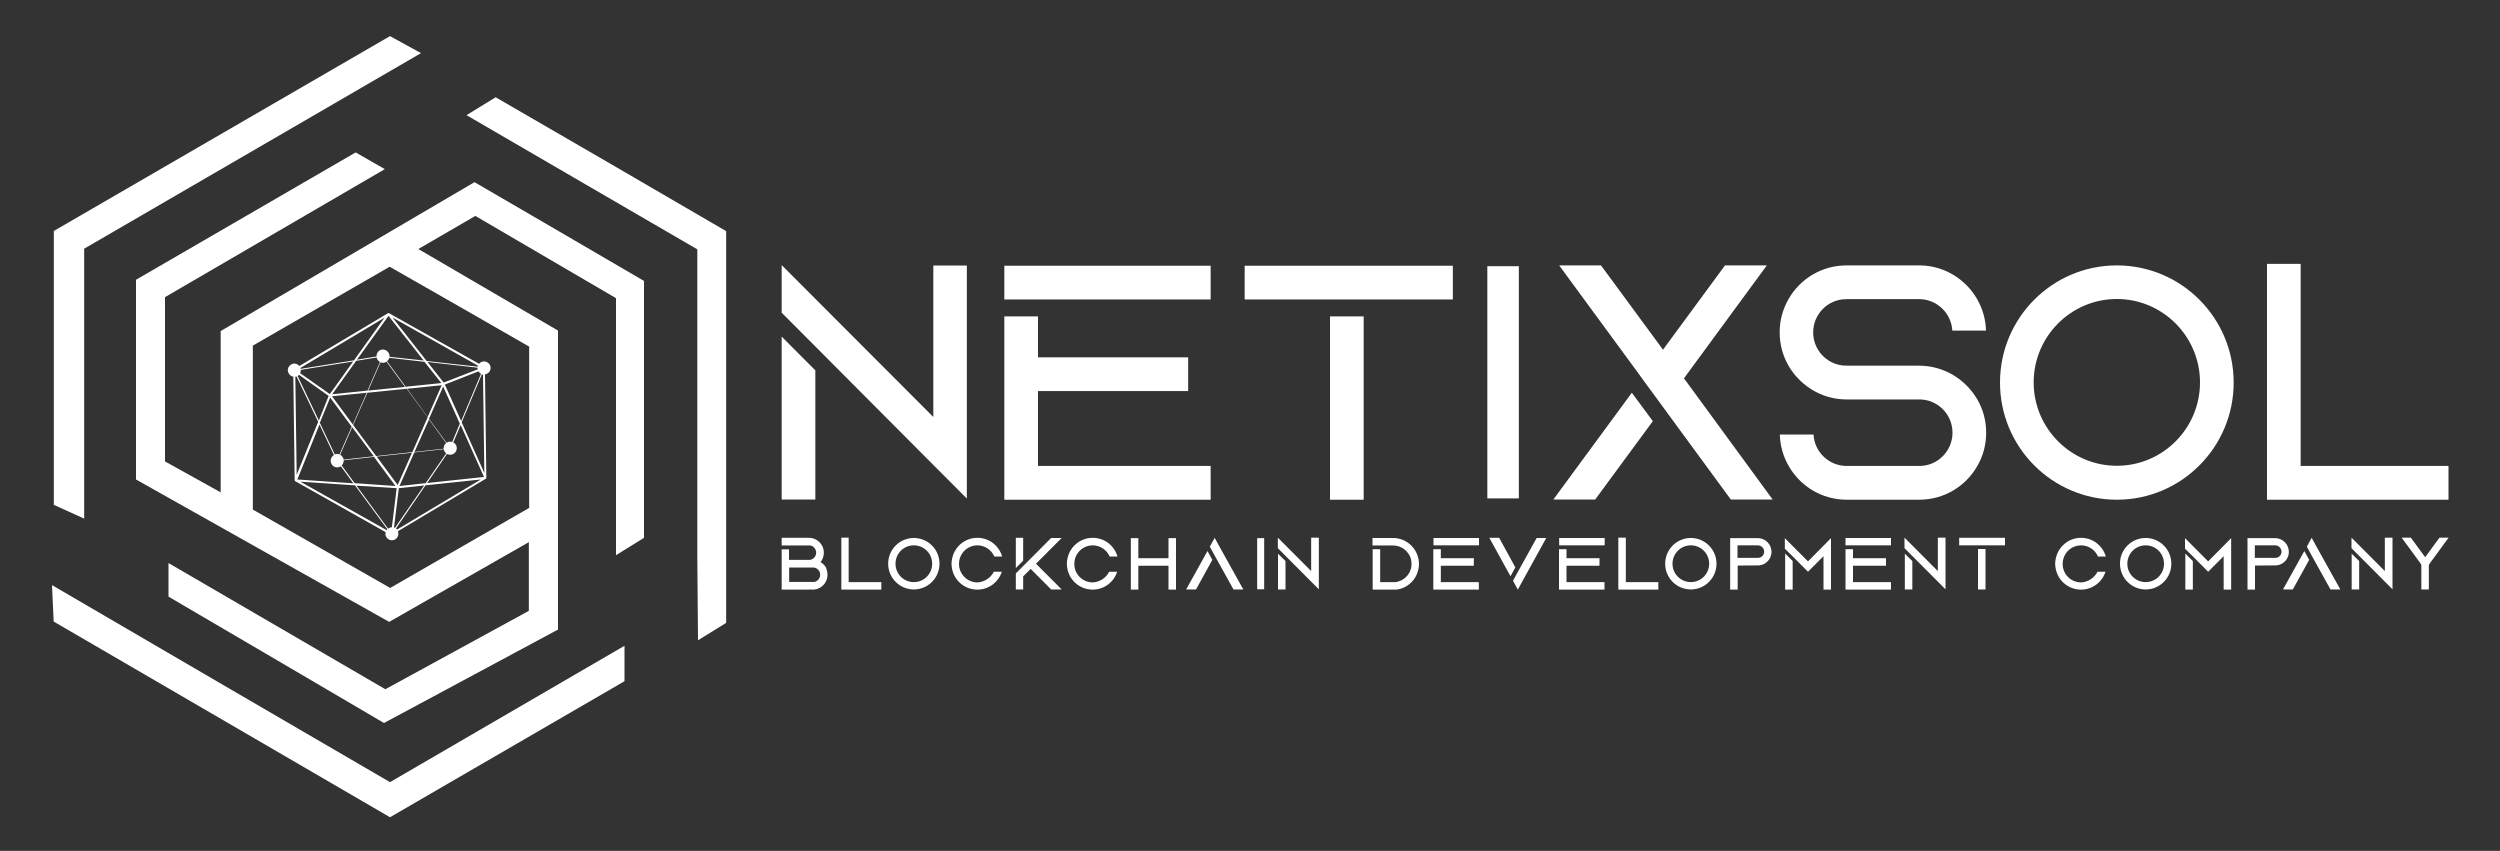 <svg width="238" height="81" viewBox="0 0 238 81" fill="none" xmlns="http://www.w3.org/2000/svg">
<rect x="0" y="0" width="238" height="81" fill="#333333" stroke="none"/>
<path d="M8.013 23.675C18.659 17.501 29.195 11.376 40.079 5.059C38.842 4.375 38.001 3.914 37.128 3.437C26.339 9.689 15.676 15.879 5.125 21.988C5.125 30.85 5.125 39.41 5.125 48.065C6.029 48.479 6.902 48.861 8.013 49.37C8.013 40.651 8.013 32.218 8.013 23.675Z" fill="white"/>
<path d="M4.95 55.702C5.014 57.054 5.062 58.025 5.109 59.171C15.803 65.392 26.482 71.613 37.128 77.802C44.696 73.41 52.074 69.131 59.452 64.851C59.452 63.737 59.452 62.798 59.452 61.478C51.884 65.885 44.601 70.117 37.128 74.46C26.386 68.208 15.819 62.05 4.95 55.702Z" fill="white"/>
<path d="M47.188 9.26C46.251 9.833 45.522 10.278 44.411 10.962C51.916 15.322 59.087 19.506 66.386 23.738C66.386 26.284 66.386 28.734 66.386 31.2C66.386 33.666 66.386 36.117 66.386 38.583C66.386 41.049 66.386 43.499 66.386 45.965C66.386 48.431 66.386 50.881 66.386 53.348C66.402 55.75 66.434 58.153 66.45 60.953C67.624 60.221 68.37 59.76 69.131 59.298C69.131 46.792 69.131 34.414 69.131 22.004C61.737 17.692 54.454 13.46 47.188 9.26Z" fill="white"/>
<path d="M21.008 31.518C21.008 36.61 21.008 41.606 21.008 46.872C19.008 45.758 17.358 44.851 15.708 43.929C15.708 38.662 15.708 33.539 15.708 28.289C22.61 24.279 29.496 20.254 36.636 16.101C35.573 15.497 34.764 15.035 33.859 14.51C26.815 18.599 19.849 22.64 12.947 26.634C12.947 33.109 12.947 39.346 12.947 45.647C21.023 50.197 29.02 54.684 37.049 59.203C41.444 56.689 45.76 54.223 50.345 51.613C50.345 54.095 50.345 56.148 50.345 58.153C45.76 60.666 41.269 63.117 36.684 65.615C29.766 61.589 23.054 57.675 16.041 53.602C16.041 54.843 16.041 55.893 16.041 56.8C23.007 60.873 29.798 64.867 36.557 68.829C42.142 65.821 47.568 62.91 53.122 59.934C53.122 50.5 53.122 41.033 53.122 31.471C48.758 28.925 44.459 26.411 39.825 23.706C41.904 22.497 43.602 21.511 45.252 20.556C49.837 23.245 54.248 25.823 58.643 28.384C58.643 36.578 58.643 44.549 58.643 52.854C59.706 52.202 60.547 51.677 61.309 51.2C61.309 42.958 61.309 34.892 61.309 26.745C55.914 23.595 50.599 20.493 45.172 17.342C37.16 22.036 29.163 26.73 21.008 31.518ZM50.377 32.998C50.377 38.137 50.377 43.149 50.377 48.352C46.093 50.818 41.761 53.316 37.144 55.973C32.797 53.491 28.512 51.041 24.07 48.511C24.07 43.34 24.07 38.249 24.07 32.903C28.243 30.5 32.59 27.986 37.096 25.393C41.523 27.907 45.934 30.453 50.377 32.998Z" fill="white"/>
<path d="M46.648 34.764C46.505 34.462 46.124 34.319 45.823 34.462C45.744 34.51 45.664 34.557 45.617 34.637L37.033 29.816C37.017 29.8 37.001 29.8 36.985 29.8C36.969 29.8 36.953 29.8 36.953 29.816H36.938L28.497 34.844C28.322 34.621 28.005 34.542 27.751 34.685C27.449 34.828 27.307 35.21 27.465 35.512C27.56 35.703 27.735 35.83 27.925 35.862L28.052 45.711C28.052 45.727 28.068 45.742 28.068 45.774C28.084 45.79 28.084 45.806 28.1 45.806L36.715 50.659C36.684 50.786 36.684 50.945 36.747 51.072C36.89 51.391 37.271 51.518 37.572 51.375C37.874 51.232 38.001 50.882 37.874 50.579L46.236 45.583C46.251 45.568 46.267 45.568 46.283 45.536C46.299 45.52 46.299 45.504 46.299 45.488L46.172 35.639C46.236 35.639 46.283 35.623 46.331 35.592C46.664 35.449 46.791 35.083 46.648 34.764ZM37.858 46.172L35.859 43.467L39.222 43.101L37.858 46.172ZM35.811 43.42L33.621 40.46L34.97 37.39L38.715 37.008L40.714 39.728L39.254 43.038L35.811 43.42ZM32.669 43.595C32.606 43.467 32.495 43.356 32.384 43.292L33.526 40.667L35.589 43.435L32.717 43.754C32.717 43.706 32.701 43.642 32.669 43.595ZM33.59 40.413L31.606 37.724L34.907 37.39L33.59 40.413ZM35.05 37.183L36.224 34.494C36.382 34.557 36.557 34.557 36.715 34.478C36.747 34.462 36.779 34.446 36.795 34.43L38.556 36.833L35.05 37.183ZM38.762 37.008L42.047 36.674L40.714 39.697L38.762 37.008ZM40.841 39.935L42.475 42.179C42.316 42.306 42.221 42.513 42.237 42.72L39.46 43.022L40.841 39.935ZM42.586 42.099C42.554 42.115 42.539 42.131 42.507 42.147L40.841 39.872L42.19 36.801L43.776 40.333L43.046 42.083C42.919 42.02 42.745 42.035 42.586 42.099ZM42.348 36.61L45.553 35.353C45.617 35.449 45.696 35.528 45.791 35.592L43.903 40.078L42.348 36.61ZM45.474 35.162L42.237 36.419L40.698 34.462L45.458 35.003C45.458 35.067 45.474 35.114 45.474 35.162ZM42.015 36.467L38.62 36.817L36.842 34.383C36.953 34.303 37.033 34.176 37.065 34.064L40.412 34.446L42.015 36.467ZM37.08 33.969C37.096 33.858 37.08 33.746 37.017 33.635C36.874 33.332 36.493 33.189 36.192 33.332C35.954 33.444 35.827 33.698 35.843 33.937L33.986 34.239L36.985 30.071L40.333 34.319L37.08 33.969ZM33.907 34.351L35.859 34.032C35.859 34.08 35.875 34.112 35.89 34.16C35.954 34.287 36.065 34.398 36.176 34.462L34.986 37.183L31.622 37.533L33.907 34.351ZM31.4 37.517L28.576 35.528C28.623 35.433 28.639 35.321 28.639 35.21L33.621 34.414L31.4 37.517ZM31.432 37.851L33.479 40.619L32.32 43.261C32.178 43.197 32.019 43.197 31.876 43.261L30.448 40.253L31.432 37.851ZM31.797 43.324C31.511 43.483 31.4 43.833 31.543 44.136C31.686 44.454 32.067 44.581 32.368 44.438C32.4 44.422 32.431 44.406 32.447 44.39L33.637 46.013L28.306 45.647L30.416 40.413L31.797 43.324ZM32.527 44.311C32.654 44.183 32.733 43.992 32.717 43.817L35.605 43.499L37.652 46.268L33.764 45.997L32.527 44.311ZM37.763 46.474L37.303 50.197C37.223 50.197 37.144 50.213 37.065 50.261C37.017 50.277 36.985 50.309 36.953 50.341L33.939 46.236L37.763 46.474ZM37.509 50.213L37.969 46.474L40.381 46.22L37.604 50.245C37.572 50.229 37.541 50.229 37.509 50.213ZM38.032 46.268L39.445 43.07L42.253 42.767C42.253 42.831 42.269 42.879 42.301 42.942C42.348 43.038 42.412 43.101 42.475 43.165L40.523 45.997L38.032 46.268ZM42.554 43.213C42.729 43.308 42.935 43.324 43.126 43.229C43.443 43.086 43.57 42.704 43.427 42.401C43.364 42.274 43.268 42.179 43.157 42.115L43.855 40.46L46.077 45.408L40.666 45.981L42.554 43.213ZM43.951 40.206L45.871 35.639C45.902 35.655 45.95 35.655 45.982 35.671L46.109 45.027L43.951 40.206ZM45.506 34.812C45.49 34.844 45.49 34.876 45.474 34.907L40.619 34.367L37.366 30.23L45.506 34.812ZM36.604 30.246L33.701 34.303L28.623 35.114C28.623 35.083 28.608 35.067 28.592 35.035L36.604 30.246ZM28.465 35.687L31.289 37.692L30.353 40.031L28.338 35.798C28.37 35.767 28.417 35.735 28.465 35.687ZM28.227 35.83L30.29 40.158L28.243 45.202L28.116 35.862C28.163 35.862 28.195 35.846 28.227 35.83ZM28.592 45.854L33.796 46.204L36.874 50.388C36.842 50.42 36.827 50.436 36.811 50.468L28.592 45.854ZM37.81 50.404C37.779 50.373 37.747 50.341 37.699 50.309L40.508 46.204L45.775 45.647L37.81 50.404Z" fill="white"/>
<path d="M219.023 44.342V25.123H215.818V47.572H233.097V44.358H219.023V44.342ZM201.523 25.266C195.382 25.266 190.4 30.262 190.4 36.419C190.4 42.576 195.382 47.572 201.523 47.572C207.663 47.572 212.645 42.576 212.645 36.419C212.645 30.262 207.663 25.266 201.523 25.266ZM201.523 44.342C197.159 44.342 193.605 40.778 193.605 36.403C193.605 32.028 197.159 28.464 201.523 28.464C205.886 28.464 209.44 32.028 209.44 36.403C209.44 40.794 205.886 44.342 201.523 44.342ZM182.689 34.812H176.326C176.12 34.812 175.644 34.812 175.454 34.796C173.867 34.637 172.613 33.285 172.613 31.646C172.613 29.896 174.026 28.48 175.771 28.48H182.816C184.45 28.543 185.767 29.848 185.862 31.471H189.067C189.035 30.373 188.734 29.371 188.226 28.48C187.147 26.602 185.164 25.329 182.863 25.266C182.8 25.266 182.752 25.266 182.705 25.266C182.657 25.266 182.594 25.266 182.546 25.266H175.787C173.423 25.266 171.36 26.555 170.265 28.48C169.726 29.418 169.424 30.484 169.424 31.646C169.424 32.791 169.726 33.873 170.265 34.812C170.535 35.273 170.852 35.703 171.233 36.085C172.391 37.278 174.01 38.026 175.787 38.026H182.721C184.466 38.026 185.878 39.442 185.878 41.192C185.878 42.942 184.466 44.358 182.721 44.358H175.803C174.121 44.358 172.74 43.038 172.645 41.367H169.44C169.472 42.465 169.773 43.483 170.281 44.358C171.376 46.283 173.439 47.572 175.803 47.572H182.721C185.085 47.572 187.147 46.283 188.242 44.358C188.782 43.435 189.083 42.354 189.083 41.192C189.083 40.031 188.782 38.965 188.242 38.026C187.116 36.101 185.053 34.812 182.689 34.812ZM160.317 36.021L160.602 35.623L168.203 25.266H164.22L158.603 32.903L158.318 33.3L158.032 32.903L152.415 25.266H148.433L156.033 35.623L156.318 36.021L158.302 38.726L164.775 47.556H168.758L160.317 36.021ZM155.351 37.389L147.877 47.556H151.86L157.35 40.094L155.351 37.389ZM141.594 25.345V47.445H144.593V25.345H141.594ZM141.594 25.345V47.445H144.593V25.345H141.594ZM141.594 25.345V47.445H144.593V25.345H141.594ZM126.616 30.118V47.572H129.821V30.118H126.616ZM118.492 25.298V28.512H138.31V25.298H118.492ZM98.818 44.342V37.23H113.113V34.017H98.818V30.118H95.612V47.572H115.255V44.358H98.818V44.342ZM95.612 25.298V28.512H115.255V25.298H95.612ZM74.415 32.044V47.556H77.62V35.258L74.415 32.044ZM88.853 25.282V39.697L74.415 25.234V29.768L77.62 32.982L88.838 44.247L92.043 47.461V25.282H88.853Z" fill="white"/>
<path d="M78.778 54.716C78.778 54.97 78.715 55.193 78.603 55.4C78.365 55.829 77.905 56.132 77.382 56.132C77.318 56.132 77.255 56.132 77.191 56.116C77.128 56.116 77.064 56.132 77.001 56.132H74.415V52.297H75.113V53.3H77.112C77.445 53.252 77.699 52.95 77.699 52.615C77.699 52.281 77.461 51.995 77.16 51.931H74.415V51.2H77.017C77.54 51.2 78.001 51.486 78.239 51.916C78.239 51.916 78.239 51.931 78.254 51.931C78.365 52.138 78.429 52.361 78.429 52.615C78.429 52.87 78.365 53.109 78.254 53.3C78.254 53.3 78.254 53.3 78.254 53.316C78.207 53.379 78.175 53.459 78.112 53.507C78.191 53.554 78.254 53.602 78.334 53.666C78.445 53.777 78.556 53.888 78.635 54.032C78.715 54.238 78.778 54.461 78.778 54.716ZM78.08 54.716C78.08 54.382 77.842 54.095 77.509 54.032H75.129V55.4H77.525C77.842 55.336 78.08 55.05 78.08 54.716ZM83.903 55.416V56.132H80.095V51.184H80.793V55.416H83.903ZM86.997 51.215C88.346 51.215 89.44 52.313 89.44 53.666C89.44 55.018 88.346 56.116 86.997 56.116C85.648 56.116 84.553 55.018 84.553 53.666C84.553 52.313 85.648 51.215 86.997 51.215ZM85.252 53.666C85.252 54.636 86.029 55.416 86.997 55.416C87.965 55.416 88.742 54.636 88.742 53.666C88.742 52.695 87.965 51.916 86.997 51.916C86.029 51.916 85.252 52.695 85.252 53.666ZM94.613 54.429H95.374C95.057 55.416 94.137 56.132 93.042 56.132C91.805 56.132 90.789 55.225 90.615 54.032C90.599 53.92 90.583 53.793 90.583 53.666C90.583 53.554 90.599 53.427 90.615 53.316C90.789 52.122 91.805 51.2 93.042 51.2C94.169 51.2 95.105 51.947 95.406 52.981H94.66C94.391 52.361 93.772 51.916 93.042 51.916C92.201 51.916 91.487 52.52 91.329 53.331C91.313 53.443 91.297 53.554 91.297 53.681C91.297 53.809 91.313 53.92 91.329 54.047C91.503 54.843 92.201 55.448 93.042 55.448C93.724 55.416 94.327 55.002 94.613 54.429ZM101.071 56.116H100.071L98.12 54.159L97.406 54.875V56.116H96.707V54.588L97.406 53.888L97.993 53.3L100.071 51.215H101.071L98.627 53.666L101.071 56.116ZM97.374 53.411L96.707 54.079V51.2H97.406V53.363L97.374 53.411ZM105.593 54.429H106.354C106.037 55.416 105.117 56.132 104.022 56.132C102.784 56.132 101.769 55.225 101.594 54.032C101.578 53.92 101.563 53.793 101.563 53.666C101.563 53.554 101.578 53.427 101.594 53.316C101.769 52.122 102.784 51.2 104.022 51.2C105.148 51.2 106.085 51.947 106.386 52.981H105.64C105.371 52.361 104.752 51.916 104.022 51.916C103.181 51.916 102.467 52.52 102.308 53.331C102.292 53.443 102.277 53.554 102.277 53.681C102.277 53.809 102.292 53.92 102.308 54.047C102.467 54.843 103.181 55.448 104.022 55.448C104.704 55.416 105.307 55.002 105.593 54.429ZM111.955 51.231V56.132H111.241V53.856H108.369V56.132H107.655V51.231H108.369V53.141H111.241V51.231H111.955ZM114.954 52.456L115.414 53.3L113.859 56.116H112.923L114.954 52.456ZM118.365 56.116H117.429L115.636 52.886L115.176 52.043L115.636 51.2L116.096 52.043L118.365 56.116ZM119.666 56.116V51.2H120.38V56.116H119.666ZM119.666 51.2V56.116H120.38V51.2H119.666ZM120.349 51.231H119.682V56.1H120.349V51.231ZM125.553 51.215V56.1L124.839 55.384L122.364 52.902L121.65 52.186V51.184L124.823 54.366V51.184H125.553V51.215ZM121.666 52.711L122.38 53.411V56.116H121.666V52.711ZM135.089 53.681C135.089 53.809 135.073 53.92 135.057 54.047C134.898 55.145 134.026 56.004 132.931 56.132H130.678V52.281H131.392V55.416H132.883C133.613 55.304 134.2 54.748 134.343 54.047C134.375 53.936 134.375 53.809 134.375 53.681C134.375 53.57 134.359 53.443 134.343 53.331C134.264 52.902 134.01 52.536 133.677 52.281C133.407 52.075 133.058 51.947 132.693 51.931H130.662V51.215H132.645C133.867 51.231 134.883 52.138 135.057 53.331C135.073 53.443 135.089 53.554 135.089 53.681ZM140.801 51.215V51.916H136.469V51.215H140.801ZM137.167 55.416H140.785V56.132H136.453V52.281H137.167V53.141H140.309V53.856H137.167V55.416ZM144.26 54.016L143.8 54.859L141.785 51.2H142.721L144.26 54.016ZM147.211 51.2L144.958 55.288L144.498 56.132L144.038 55.288L144.498 54.445L146.291 51.215H147.211V51.2ZM152.764 51.215V51.916H148.433V51.215H152.764ZM149.131 55.416H152.748V56.132H148.417V52.281H149.131V53.141H152.272V53.856H149.131V55.416ZM157.873 55.416V56.132H154.065V51.184H154.779V55.416H157.873ZM160.967 51.215C162.316 51.215 163.411 52.313 163.411 53.666C163.411 55.018 162.316 56.116 160.967 56.116C159.619 56.116 158.524 55.018 158.524 53.666C158.524 52.313 159.619 51.215 160.967 51.215ZM159.222 53.666C159.222 54.636 159.999 55.416 160.967 55.416C161.935 55.416 162.713 54.636 162.713 53.666C162.713 52.695 161.935 51.916 160.967 51.916C160.015 51.916 159.222 52.695 159.222 53.666ZM167.457 53.825L165.426 53.841V56.132H164.712V51.231H167.409C168.091 51.263 168.647 51.836 168.647 52.536C168.647 53.204 168.123 53.777 167.457 53.825ZM167.949 52.52C167.949 52.186 167.679 51.916 167.346 51.916C167.33 51.916 167.314 51.916 167.298 51.916C167.298 51.916 167.298 51.916 167.282 51.916H165.41V53.109H167.33C167.679 53.125 167.949 52.854 167.949 52.52ZM174.311 51.231V56.132H173.597V52.95L172.629 53.92L172.391 54.159L172.122 54.429L170.63 52.934L169.916 52.234V51.231L172.122 53.443L174.311 51.231ZM169.948 52.695L170.662 53.411V56.132H169.948V52.695ZM180.023 51.215V51.916H175.692V51.215H180.023ZM176.406 55.416H180.023V56.132H175.692V52.281H176.406V53.141H179.547V53.856H176.406V55.416ZM185.212 51.215V56.1L184.498 55.384L182.022 52.902L181.308 52.186V51.184L184.482 54.366V51.184H185.212V51.215ZM181.34 52.711L182.054 53.411V56.116H181.34V52.711ZM186.513 51.916V51.2H190.876V51.916H186.513ZM188.306 56.116V52.266H189.02V56.116H188.306ZM199.682 54.429H200.444C200.126 55.416 199.206 56.132 198.111 56.132C196.874 56.132 195.858 55.225 195.684 54.032C195.668 53.92 195.652 53.793 195.652 53.666C195.652 53.554 195.668 53.427 195.684 53.316C195.858 52.122 196.874 51.2 198.111 51.2C199.238 51.2 200.174 51.947 200.475 52.981H199.73C199.46 52.361 198.841 51.916 198.111 51.916C197.27 51.916 196.556 52.52 196.398 53.331C196.382 53.443 196.366 53.554 196.366 53.681C196.366 53.809 196.382 53.92 196.398 54.047C196.556 54.843 197.27 55.448 198.111 55.448C198.793 55.416 199.396 55.002 199.682 54.429ZM204.267 51.215C205.616 51.215 206.711 52.313 206.711 53.666C206.711 55.018 205.616 56.116 204.267 56.116C202.919 56.116 201.824 55.018 201.824 53.666C201.808 52.313 202.919 51.215 204.267 51.215ZM202.522 53.666C202.522 54.636 203.3 55.416 204.267 55.416C205.235 55.416 206.013 54.636 206.013 53.666C206.013 52.695 205.235 51.916 204.267 51.916C203.3 51.916 202.522 52.695 202.522 53.666ZM212.407 51.231V56.132H211.693V52.95L210.725 53.92L210.487 54.159L210.217 54.429L208.726 52.934L208.012 52.234V51.231L210.217 53.443L212.407 51.231ZM208.044 52.695L208.758 53.411V56.132H208.044V52.695ZM216.707 53.825L214.676 53.841V56.132H213.962V51.231H216.659C217.342 51.263 217.897 51.836 217.897 52.536C217.913 53.204 217.373 53.777 216.707 53.825ZM217.199 52.52C217.199 52.186 216.929 51.916 216.596 51.916C216.58 51.916 216.564 51.916 216.548 51.916C216.548 51.916 216.548 51.916 216.532 51.916H214.66V53.109H216.58C216.929 53.125 217.199 52.854 217.199 52.52ZM219.373 52.456L219.833 53.3L218.278 56.116H217.342L219.373 52.456ZM222.8 56.116H221.864L220.071 52.886L219.611 52.043L220.071 51.2L220.531 52.043L222.8 56.116ZM227.766 51.215V56.1L227.052 55.384L224.577 52.902L223.863 52.186V51.184L227.036 54.366V51.184H227.766V51.215ZM223.879 52.711L224.593 53.411V56.116H223.879V52.711ZM233.097 51.2L231.352 53.586L231.304 53.666L231.241 53.761L231.225 53.777V56.116H230.511V53.777L230.495 53.745L230.432 53.65L230.384 53.57L228.639 51.184H229.511L230.876 53.045L232.24 51.184H233.097V51.2Z" fill="white"/>
</svg>
